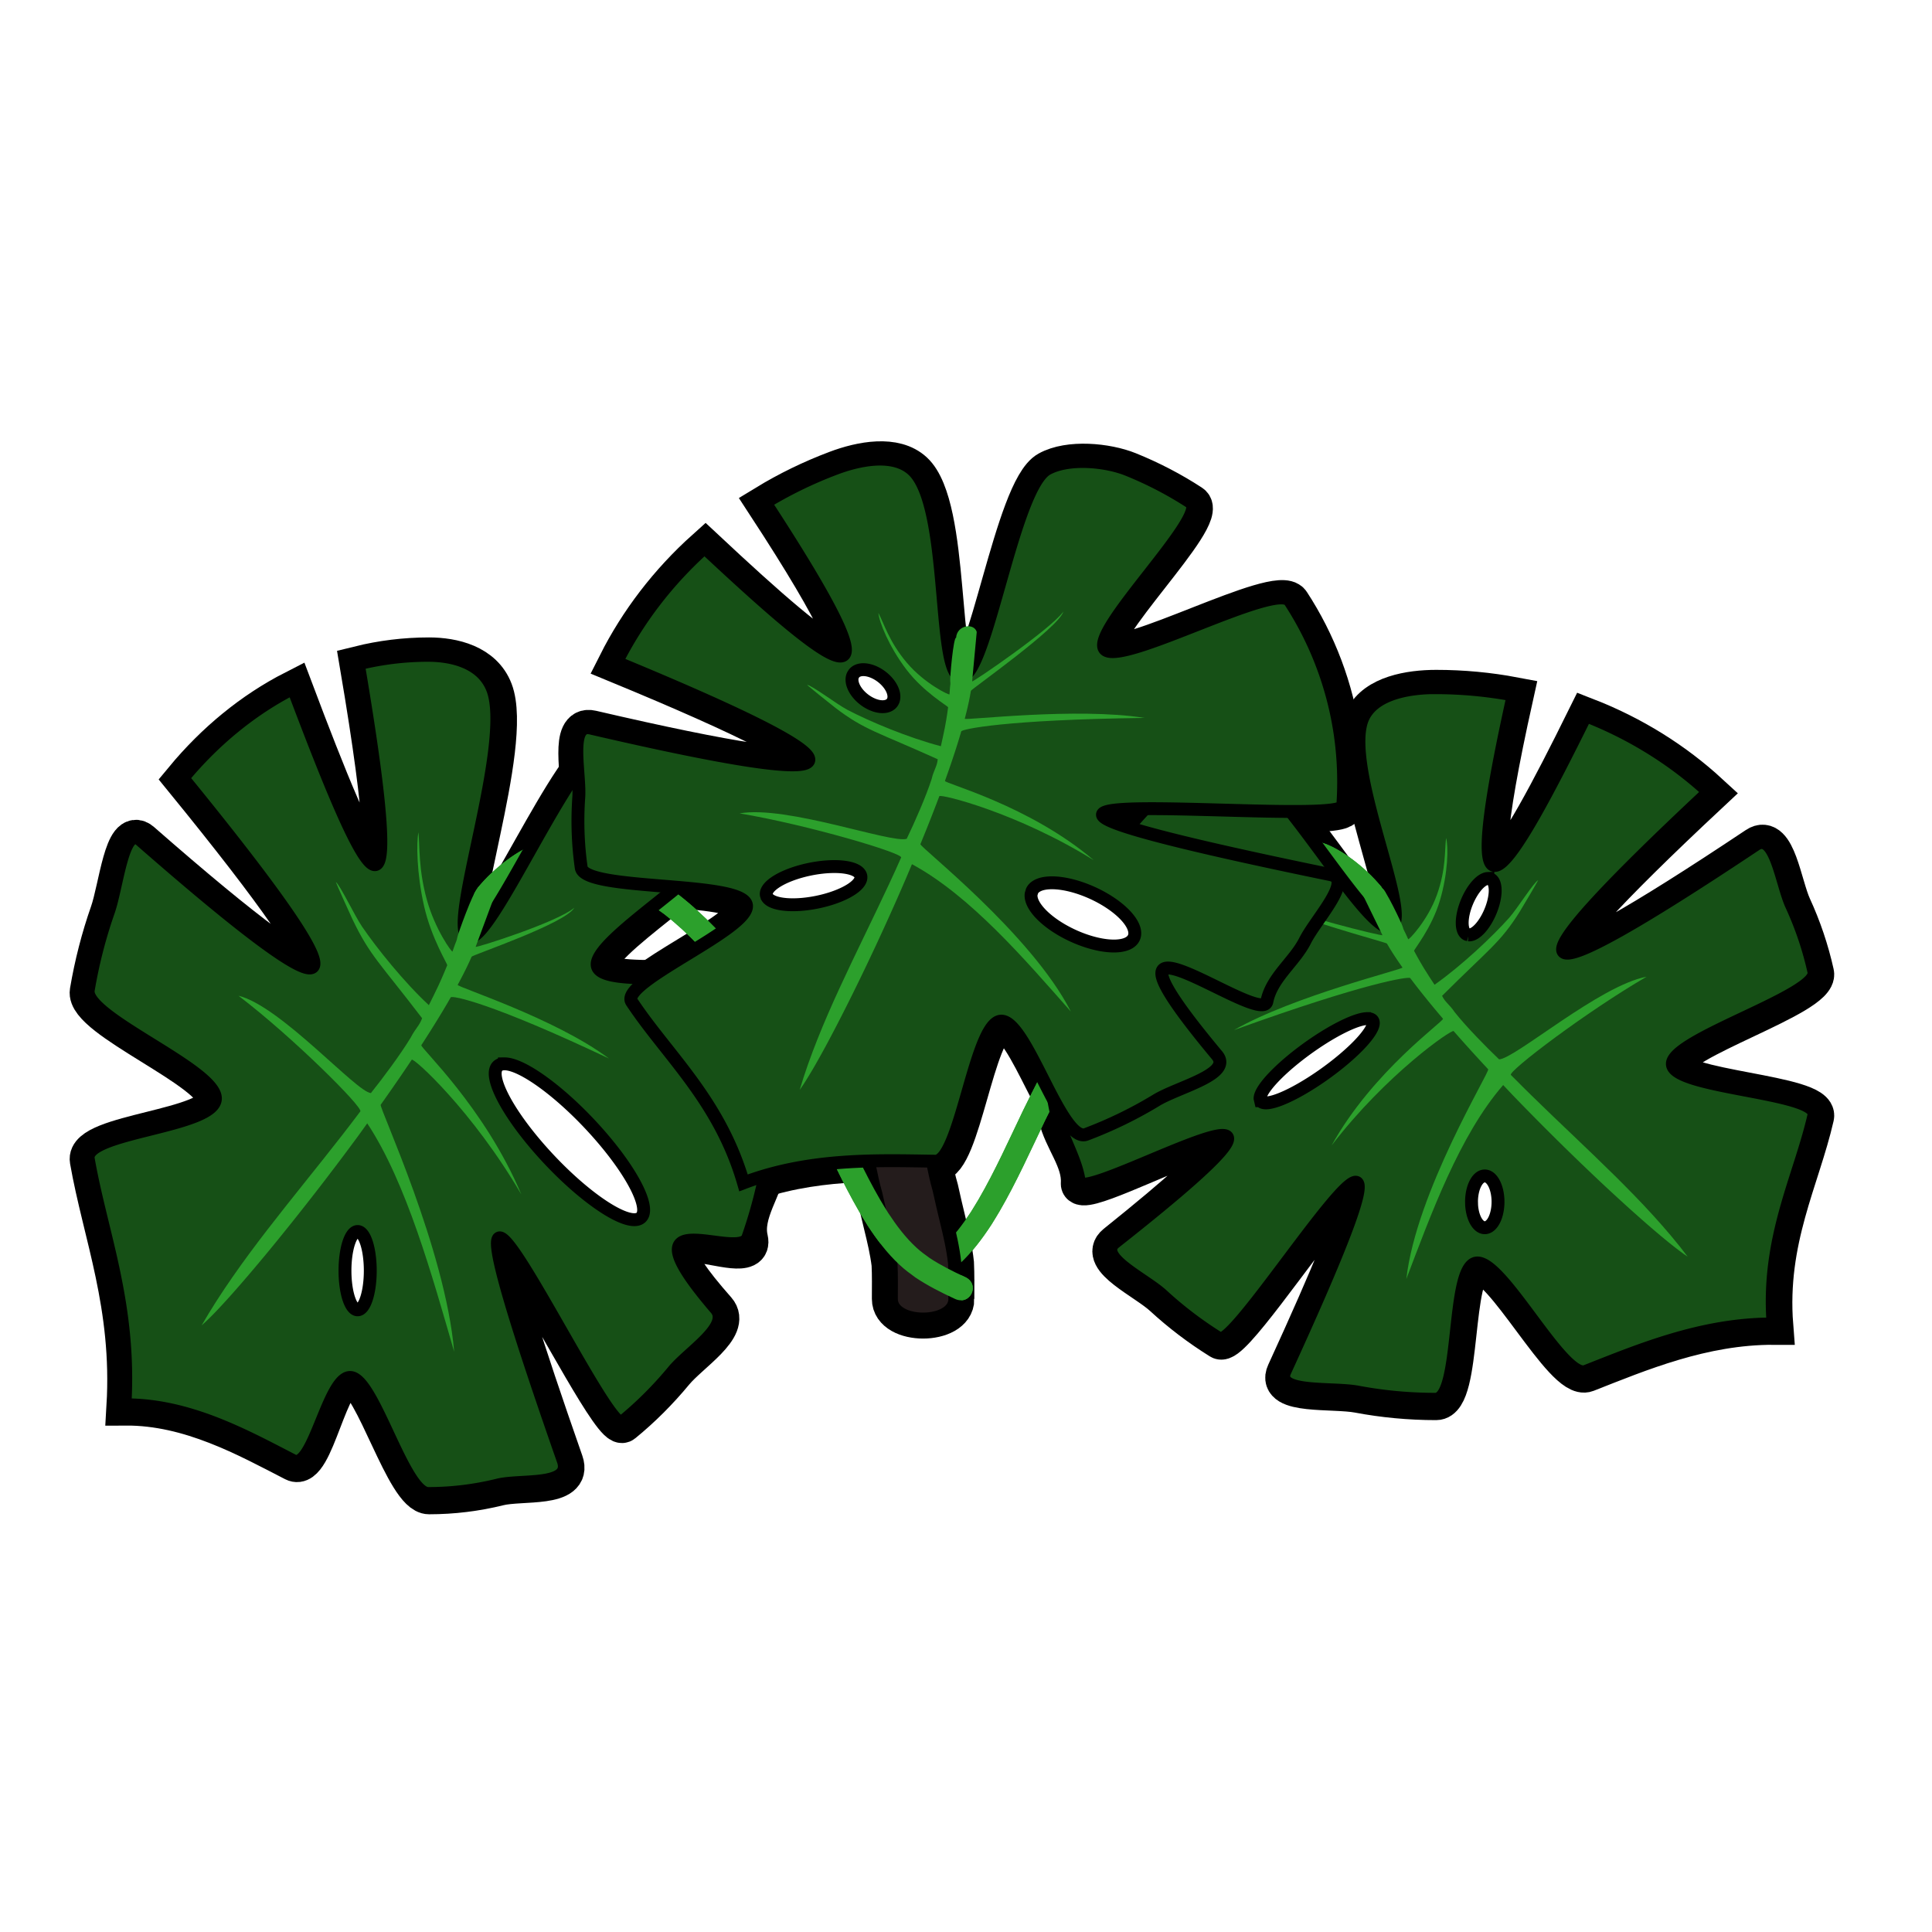 <?xml version="1.0" encoding="UTF-8" standalone="no"?>
<svg
   xmlns:dc="http://purl.org/dc/elements/1.1/"
   xmlns:cc="http://creativecommons.org/ns#"
   xmlns:rdf="http://www.w3.org/1999/02/22-rdf-syntax-ns#"
   xmlns:svg="http://www.w3.org/2000/svg"
   xmlns="http://www.w3.org/2000/svg"
   xmlns:xlink="http://www.w3.org/1999/xlink"
   xmlns:sodipodi="http://sodipodi.sourceforge.net/DTD/sodipodi-0.dtd"
   xmlns:inkscape="http://www.inkscape.org/namespaces/inkscape"
   sodipodi:docname="Cheeseplant.svg"
   inkscape:version="1.0 (4035a4fb49, 2020-05-01)"
   id="svg1577"
   version="1.1"
   viewBox="0 0 75 75"
   height="75mm"
   width="75mm"
   inkscape:export-filename="C:\Program Files (x86)\Steam\steamapps\common\RimWorld\Mods\rimworldmod-houseplants\Textures\Things\Plant\Cheeseplant\Cheeseplant_a.png"
   inkscape:export-xdpi="96.136154"
   inkscape:export-ydpi="96.136154">
  <defs
     id="defs1571">
    <linearGradient
       inkscape:collect="always"
       id="linearGradient887">
      <stop
         style="stop-color:#002b11;stop-opacity:1;"
         offset="0"
         id="stop883" />
      <stop
         style="stop-color:#005522;stop-opacity:1"
         offset="1"
         id="stop885" />
    </linearGradient>
    <linearGradient
       inkscape:collect="always"
       id="linearGradient871">
      <stop
         style="stop-color:#2d5016;stop-opacity:1"
         offset="0"
         id="stop867" />
      <stop
         style="stop-color:#17280b;stop-opacity:1"
         offset="1"
         id="stop869" />
    </linearGradient>
    <linearGradient
       inkscape:collect="always"
       xlink:href="#linearGradient871"
       id="linearGradient873"
       x1="152.421"
       y1="226.289"
       x2="149.986"
       y2="225.016"
       gradientUnits="userSpaceOnUse"
       spreadMethod="reflect" />
    <linearGradient
       inkscape:collect="always"
       xlink:href="#linearGradient887"
       id="linearGradient889"
       x1="140.779"
       y1="214.026"
       x2="137.646"
       y2="215.104"
       gradientUnits="userSpaceOnUse"
       spreadMethod="reflect" />
    <linearGradient
       gradientTransform="matrix(-1,0,0,0.808,294.109,51.823)"
       inkscape:collect="always"
       xlink:href="#linearGradient887"
       id="linearGradient889-5"
       x1="140.779"
       y1="214.026"
       x2="137.646"
       y2="215.104"
       gradientUnits="userSpaceOnUse"
       spreadMethod="reflect" />
  </defs>
  <sodipodi:namedview
     inkscape:window-maximized="1"
     inkscape:window-y="-8"
     inkscape:window-x="-8"
     inkscape:window-height="1137"
     inkscape:window-width="1920"
     fit-margin-bottom="1"
     fit-margin-right="1"
     fit-margin-left="1"
     lock-margins="true"
     fit-margin-top="1"
     showgrid="false"
     inkscape:document-rotation="0"
     inkscape:current-layer="g3593"
     inkscape:document-units="mm"
     inkscape:cy="135.01531"
     inkscape:cx="133.49735"
     inkscape:zoom="2.8284271"
     inkscape:pageshadow="2"
     inkscape:pageopacity="0.0"
     borderopacity="1.0"
     bordercolor="#666666"
     pagecolor="#ffffff"
     id="base"
     showguides="true"
     inkscape:guide-bbox="true">
    <sodipodi:guide
       position="8.442,19.285"
       orientation="0,-1"
       id="guide4666" />
    <sodipodi:guide
       position="46.559,24.063"
       orientation="1,0"
       id="guide4670" />
    <sodipodi:guide
       position="28.806,39.485"
       orientation="1,0"
       id="guide1211" />
  </sodipodi:namedview>
  <g
     transform="translate(-120.401,-201.312)"
     id="layer1"
     inkscape:groupmode="layer"
     inkscape:label="Layer 1">
    <g
       id="g3593"
       transform="matrix(-1,0,0,1,302.759,0.529)">
      <path
         sodipodi:nodetypes="sscsssssssssssscscscssccscssss"
         d="m 117.405,242.139 c 0,0.954 -5.702,1.096 -5.496,1.994 0.559,2.44 1.845,4.776 1.586,8.105 2.77,-0.011 5.239,1.041 7.271,1.838 0.896,0.352 3.285,-4.385 4.261,-4.201 0.977,0.184 0.542,5.287 1.578,5.287 1.036,0 2.047,-0.097 3.023,-0.281 0.977,-0.184 3.218,0.07 2.816,-0.805 -7.346,-16.003 1.75,-0.777 2.548,-1.273 0.798,-0.496 1.541,-1.062 2.22,-1.687 0.679,-0.625 2.543,-1.474 1.832,-2.044 -10.342,-8.291 1.446,-1.351 1.383,-2.346 -0.057,-0.907 0.674,-1.693 0.874,-2.593 0.2,-0.899 0.305,-1.83 0.305,-2.784 0,-0.954 -0.105,-1.884 -0.305,-2.784 -0.2,-0.899 -6.994,0.064 -7.374,-0.762 -0.38,-0.826 5.656,-3.441 5.117,-4.176 -0.539,-0.735 -1.153,-1.419 -1.832,-2.044 -0.679,-0.625 -1.998,-1.27 -2.928,-1.131 -1.5,0.225 -5.052,6.709 -5.949,6.36 -0.897,-0.349 1.963,-6.349 1.059,-8.158 -0.444,-0.889 -1.754,-1.117 -2.789,-1.117 -1.036,0 -2.047,0.097 -3.023,0.281 2.366,10.645 0.039,6.58 -2.816,0.805 -0.897,0.349 -1.75,0.777 -2.548,1.273 -0.798,0.496 -1.541,1.062 -2.22,1.687 8.21,7.672 7.418,8.215 -1.832,2.044 -0.758,-0.506 -1.004,1.52 -1.383,2.346 -0.38,0.826 -0.674,1.693 -0.874,2.593 -0.2,0.899 5.496,2.62 5.496,3.573 z"
         style="opacity:1;fill:none;fill-opacity:1;stroke:#000000;stroke-width:1.5;stroke-linecap:square;stroke-miterlimit:4;stroke-dasharray:none;paint-order:markers fill stroke"
         id="path1795-0" />
      <path
         id="path1814-5"
         style="opacity:1;fill:none;fill-opacity:1;stroke:#000000;stroke-width:1.5;stroke-linecap:square;stroke-miterlimit:4;stroke-dasharray:none;paint-order:markers fill stroke"
         d="m 173.965,243.479 c 0,1.123 5.119,1.291 4.934,2.348 -0.502,2.874 -1.656,5.626 -1.424,9.546 -2.487,-0.013 -4.704,1.226 -6.528,2.165 -0.805,0.414 -1.359,-3.528 -2.236,-3.311 -0.877,0.217 -2.077,4.59 -3.007,4.59 -0.93,0 -1.838,-0.114 -2.715,-0.331 -0.877,-0.217 -2.889,0.083 -2.528,-0.948 6.596,-18.849 -1.571,-0.915 -2.288,-1.5 -0.717,-0.585 -1.384,-1.251 -1.993,-1.987 -0.609,-0.736 -2.239,-1.734 -1.645,-2.408 4.16,-4.711 -1.588,-1.297 -1.242,-2.763 0.237,-1.004 -0.605,-1.995 -0.785,-3.054 -0.179,-1.059 -0.274,-2.156 -0.274,-3.279 0,-1.123 0.094,-2.22 0.274,-3.279 0.179,-1.059 6.28,0.075 6.621,-0.898 0.341,-0.973 -5.078,-4.054 -4.594,-4.919 0.484,-0.866 1.035,-1.672 1.645,-2.408 0.609,-0.736 1.794,-1.496 2.629,-1.332 1.346,0.264 4.536,7.903 5.341,7.491 0.806,-0.412 -1.762,-7.479 -0.951,-9.609 0.399,-1.047 1.575,-1.315 2.505,-1.315 0.93,0 1.838,0.114 2.715,0.331 -2.124,12.538 -0.035,7.75 2.528,0.948 0.806,0.412 1.571,0.915 2.288,1.5 0.717,0.585 1.384,1.251 1.993,1.987 -7.371,9.037 -6.66,9.676 1.645,2.408 0.681,-0.596 0.901,1.79 1.242,2.763 0.341,0.973 0.605,1.995 0.785,3.054 0.179,1.059 -4.934,3.086 -4.934,4.209 z"
         sodipodi:nodetypes="sscsssssssssssscscscssccscssss" />
      <path
         id="path1849-3"
         style="opacity:1;fill:none;fill-opacity:1;stroke:#000000;stroke-width:1.5;stroke-linecap:square;stroke-miterlimit:4;stroke-dasharray:none;paint-order:markers fill stroke"
         d="m 153.361,235.931 c -0.336,0.892 4.95,3.034 4.441,3.802 -1.383,2.087 -3.409,3.82 -4.339,7.026 -2.589,-0.986 -5.269,-0.871 -7.452,-0.841 -0.963,0.013 -1.529,-5.261 -2.508,-5.433 -0.979,-0.172 -2.37,4.757 -3.339,4.392 -0.969,-0.365 -1.882,-0.811 -2.731,-1.328 -0.849,-0.516 -2.956,-0.995 -2.352,-1.745 5.817,-7.217 -1.823,-0.99 -1.936,-2.089 -0.097,-0.935 -1.069,-1.537 -1.484,-2.36 -0.415,-0.824 -1.887,-2.374 -0.994,-2.558 20.175,-4.157 -0.404,-1.776 -0.468,-2.683 -0.064,-0.907 -0.035,-1.822 0.095,-2.734 0.13,-0.912 0.359,-1.82 0.695,-2.712 0.336,-0.892 0.762,-1.727 1.266,-2.498 0.504,-0.771 6.523,2.523 7.17,1.884 0.646,-0.64 -4.081,-5.213 -3.318,-5.711 0.763,-0.498 1.579,-0.922 2.434,-1.268 0.855,-0.346 2.317,-0.485 3.138,-0.027 1.324,0.738 2.365,8.059 3.327,8.048 0.963,-0.011 0.399,-6.634 1.883,-8.008 0.729,-0.675 2.035,-0.427 3.004,-0.062 0.969,0.365 1.882,0.811 2.731,1.328 -5.964,9.129 -2.354,6.145 2.352,1.745 0.717,0.643 1.364,1.344 1.936,2.089 0.572,0.746 1.069,1.537 1.484,2.36 -10.386,4.288 -9.836,5.076 0.994,2.558 0.888,-0.206 0.404,1.776 0.468,2.683 0.064,0.907 0.035,1.822 -0.095,2.734 -0.13,0.912 -6.066,0.516 -6.402,1.408 z"
         sodipodi:nodetypes="sscsssssssssssscscscssccscsssss" />
      <path
         sodipodi:nodetypes="ccccccccccccccccsscccccscccsccccccc"
         inkscape:transform-center-y="7.2091367"
         inkscape:transform-center-x="9.1289066"
         d="m 128.744,235.2 c 0.623,-0.765 1.616,-1.509 2.316,-1.71 0.148,-0.042 0.295,-0.089 0.447,-0.111 0.198,-0.029 0.398,-0.042 0.598,-0.043 0.521,-0.003 0.473,0.386 0.989,0.471 0.838,0.202 1.646,0.531 2.389,0.967 0.427,0.25 0.639,0.414 1.037,0.698 1.02,0.793 1.901,1.745 2.695,2.761 0.194,0.249 0.378,0.505 0.567,0.758 0.543,0.763 1.06,1.547 1.53,2.357 0.48,0.83 0.908,1.687 1.331,2.547 0.556,1.156 1.078,2.331 1.723,3.442 0.098,0.168 0.203,0.332 0.304,0.499 0.319,0.484 0.669,0.955 1.099,1.348 0.189,0.173 0.31,0.253 0.515,0.404 0.434,0.284 0.899,0.518 1.37,0.734 0.601,0.277 0.209,1.126 -0.392,0.85 v 0 c -0.528,-0.244 -1.05,-0.507 -1.534,-0.831 -0.26,-0.193 -0.378,-0.27 -0.62,-0.494 -0.482,-0.446 -0.879,-0.976 -1.237,-1.524 -0.108,-0.177 -0.219,-0.352 -0.323,-0.532 -0.652,-1.124 -1.182,-2.312 -1.744,-3.482 -0.411,-0.835 -0.825,-1.668 -1.291,-2.474 -0.454,-0.785 -0.954,-1.545 -1.48,-2.283 -0.181,-0.242 -0.356,-0.488 -0.542,-0.726 -0.742,-0.951 -1.564,-1.846 -2.515,-2.592 -0.351,-0.251 -0.563,-0.415 -0.937,-0.636 -0.654,-0.387 -1.364,-0.682 -2.101,-0.868 -0.18,-0.031 -0.359,-0.071 -0.54,-0.093 -0.254,-0.031 -0.669,-0.054 -0.932,-0.018 -0.133,0.018 -0.261,0.06 -0.39,0.095 -0.324,0.09 -0.396,0.125 -0.702,0.242 -0.287,0.145 -1.046,0.912 -1.216,1.205 -0.307,0.586 -1.036,-0.126 -0.415,-0.96 z"
         id="path1853"
         style="opacity:1;fill:#2ca02c;fill-opacity:1;stroke:none;stroke-width:1.5;stroke-linecap:square;stroke-miterlimit:4;stroke-dasharray:none;stroke-dashoffset:0;paint-order:markers fill stroke" />
      <path
         style="opacity:1;fill:#241c1c;fill-opacity:1;stroke:#000000;stroke-width:1.5;stroke-linecap:square;stroke-miterlimit:4;stroke-dasharray:none;stroke-dashoffset:0;paint-order:markers fill stroke"
         id="path1855"
         d="m 145.285,251.206 c -3.7e-4,-0.463 -0.008,-0.925 0.013,-1.388 0.061,-0.569 0.194,-1.134 0.332,-1.697 0.092,-0.391 0.189,-0.782 0.272,-1.174 0.107,-0.367 0.181,-0.737 0.258,-1.107 0.093,-0.331 0.169,-0.663 0.204,-0.998 0.074,-0.359 0.097,-0.721 0.147,-1.082 0.049,-0.288 0.091,-0.577 0.112,-0.867 0.012,-0.218 0.012,-0.436 0.012,-0.654 -4.4e-4,-0.223 -0.001,-0.445 -0.002,-0.668 -4.3e-4,-0.17 -8.8e-4,-0.34 -8.8e-4,-0.51 -2.8e-4,-0.183 -4.3e-4,-0.366 -8.8e-4,-0.549 -4e-5,-0.028 -9e-5,-0.056 -1.2e-4,-0.084 -0.002,-1.054 2.478,-1.055 2.479,-0.001 v 0 c 5e-5,0.028 8e-5,0.056 1.3e-4,0.084 2.6e-4,0.183 4.3e-4,0.366 8.8e-4,0.548 2.8e-4,0.17 4.3e-4,0.339 8.8e-4,0.509 4.4e-4,0.223 0.001,0.447 0.002,0.67 6e-5,0.24 1.1e-4,0.48 -0.015,0.719 -0.023,0.31 -0.066,0.62 -0.119,0.928 -0.051,0.35 -0.068,0.703 -0.143,1.052 -0.04,0.365 -0.114,0.727 -0.218,1.088 -0.078,0.371 -0.151,0.743 -0.259,1.112 -0.086,0.401 -0.184,0.801 -0.279,1.201 -0.124,0.506 -0.244,1.013 -0.307,1.523 -0.022,0.448 -0.012,0.896 -0.012,1.344 0.002,1.054 -2.478,1.055 -2.479,0.001 z" />
      <path
         sodipodi:nodetypes="csscsssssscsssssssscsssssssccsssssssssssssssssssssssssssssssssscssssssccccscscssscscscssccc"
         d="m 129.532,235.358 c -0.019,0.047 -0.745,1.527 -0.768,1.576 -0.022,0.05 -0.046,0.1 -0.072,0.152 -0.026,0.052 3.553,-0.814 4.268,-1.288 -0.393,0.526 -4.411,1.558 -4.443,1.615 -0.033,0.057 -0.067,0.115 -0.102,0.173 -0.036,0.059 -0.073,0.119 -0.112,0.18 -0.039,0.061 -0.079,0.123 -0.121,0.186 -0.042,0.063 -0.085,0.127 -0.13,0.192 -0.045,0.065 -0.091,0.131 -0.138,0.198 -0.047,0.067 4.206,1.095 6.541,2.428 -5.124,-1.851 -6.789,-2.087 -6.842,-2.017 -0.053,0.07 -0.107,0.141 -0.162,0.213 -0.055,0.072 -0.111,0.144 -0.169,0.218 -0.057,0.073 -0.116,0.147 -0.176,0.222 -0.06,0.075 -0.12,0.15 -0.182,0.226 -0.062,0.076 -0.125,0.152 -0.188,0.229 -0.064,0.077 -0.128,0.155 -0.194,0.233 -0.066,0.078 -0.132,0.157 -0.2,0.236 -0.067,0.079 2.724,2.029 4.324,4.921 -2.118,-2.765 -4.668,-4.522 -4.738,-4.441 -0.071,0.081 -0.142,0.162 -0.214,0.243 -0.072,0.082 -0.145,0.163 -0.218,0.245 -0.073,0.082 -0.148,0.164 -0.222,0.247 -0.075,0.083 -0.15,0.165 -0.226,0.248 -0.076,0.083 -0.152,0.166 -0.229,0.249 -0.077,0.083 -0.154,0.167 -0.232,0.25 -0.078,0.084 2.798,4.764 3.177,8.14 -0.942,-2.474 -2.06,-5.573 -3.759,-7.528 -0.08,0.084 -0.289,0.307 -0.369,0.391 -0.08,0.083 -0.161,0.167 -0.242,0.25 -0.081,0.083 -0.162,0.166 -0.243,0.249 -0.081,0.083 -0.162,0.165 -0.243,0.248 -0.081,0.082 -0.162,0.165 -0.243,0.246 -0.081,0.082 -0.162,0.163 -0.243,0.245 -0.081,0.081 -0.162,0.162 -0.243,0.242 -0.081,0.081 -0.162,0.161 -0.242,0.24 -0.081,0.08 -0.161,0.159 -0.241,0.238 -0.08,0.079 -0.16,0.157 -0.24,0.235 -0.08,0.078 -0.159,0.155 -0.238,0.231 -0.079,0.076 -0.158,0.153 -0.236,0.228 -0.078,0.075 -0.156,0.15 -0.234,0.224 -0.078,0.074 -0.155,0.147 -0.231,0.22 -0.077,0.073 -0.153,0.145 -0.228,0.216 -0.076,0.071 -0.151,0.141 -0.225,0.211 -0.074,0.07 -0.148,0.138 -0.222,0.206 -0.073,0.068 -0.146,0.135 -0.218,0.201 -0.072,0.066 -0.143,0.131 -0.213,0.195 -0.07,0.064 -0.14,0.127 -0.209,0.19 -0.069,0.062 -0.137,0.123 -0.204,0.184 -0.067,0.06 -0.133,0.119 -0.199,0.177 -0.065,0.058 -0.13,0.115 -0.193,0.171 -0.063,0.056 -0.126,0.11 -0.187,0.164 -0.061,0.053 -0.122,0.105 -0.181,0.156 -0.059,0.051 -0.117,0.101 -0.174,0.149 -0.057,0.048 -0.113,0.095 -0.167,0.141 -0.055,0.046 -0.108,0.09 -0.16,0.133 -0.052,0.043 -0.103,0.085 -0.153,0.125 -0.05,0.04 -0.098,0.079 -0.145,0.116 -0.047,0.037 -0.092,0.073 -0.137,0.107 -0.044,0.034 -0.087,0.067 -0.128,0.098 -0.041,0.031 -0.081,0.06 -0.119,0.088 -0.038,0.028 -0.075,0.054 -0.11,0.079 -0.035,0.025 -0.069,0.047 -0.101,0.068 0.409,-0.542 0.86,-1.073 1.339,-1.599 0.479,-0.526 0.987,-1.045 1.51,-1.562 0.523,-0.517 1.062,-1.032 1.603,-1.548 0.541,-0.516 1.085,-1.033 1.618,-1.556 0.133,-0.131 0.266,-0.262 0.398,-0.393 0.132,-0.131 0.263,-0.263 0.393,-0.395 0.13,-0.132 -2.937,-2.461 -5.267,-3.813 1.813,0.334 5.106,3.182 5.725,3.208 0.512,-0.488 1.283,-1.274 1.724,-1.832 0.203,-0.303 0.367,-0.377 0.49,-0.634 -1.832,-1.828 -2.254,-2.054 -3.012,-3.263 -0.129,-0.206 -0.678,-1.14 -0.718,-1.226 0.178,0.09 0.815,1.111 1.126,1.46 0.648,0.726 1.838,1.851 2.897,2.599 0.095,-0.145 0.328,-0.502 0.416,-0.649 0.044,-0.073 0.088,-0.147 0.131,-0.221 0.043,-0.074 0.085,-0.148 0.126,-0.222 0.041,-0.074 0.082,-0.149 0.121,-0.224 0.02,-0.037 -0.681,-0.874 -1.001,-1.951 -0.321,-1.077 -0.335,-2.096 -0.242,-2.432 0.061,0.471 -0.003,1.204 0.356,2.206 0.358,1.002 1.097,1.763 1.115,1.725 0.036,-0.076 0.071,-0.152 0.105,-0.229 0.034,-0.076 0.085,-0.148 0.1,-0.231 0.019,-0.109 0.72,-1.57 0.809,-1.507 0.211,-0.46 0.867,-0.303 0.829,0.079 z"
         style="opacity:1;fill:#2ca02c;fill-opacity:1;stroke:none;stroke-width:1.5;stroke-linecap:square;stroke-miterlimit:4;stroke-dasharray:none;stroke-dashoffset:0;paint-order:markers fill stroke"
         id="path1859" />
      <path
         style="opacity:1;fill:#2ca02c;fill-opacity:1;stroke:none;stroke-width:1.5;stroke-linecap:square;stroke-miterlimit:4;stroke-dasharray:none;stroke-dashoffset:0;paint-order:markers fill stroke"
         id="path1861"
         d="m 163.803,235.235 c -0.623,-0.765 -1.616,-1.509 -2.316,-1.71 -0.148,-0.042 -0.295,-0.089 -0.447,-0.111 -0.198,-0.029 -0.398,-0.042 -0.598,-0.043 -0.521,-0.003 -0.473,0.386 -0.989,0.471 -0.838,0.202 -1.646,0.531 -2.389,0.967 -0.427,0.25 -0.639,0.414 -1.037,0.698 -1.02,0.793 -1.901,1.745 -2.695,2.761 -0.194,0.249 -0.378,0.505 -0.567,0.758 -0.543,0.763 -1.06,1.547 -1.53,2.357 -0.48,0.83 -0.908,1.687 -1.331,2.547 -0.556,1.156 -1.078,2.331 -1.723,3.442 -0.098,0.168 -0.203,0.332 -0.304,0.499 -0.319,0.484 -0.669,0.955 -1.099,1.348 -0.189,0.173 -0.31,0.253 -0.515,0.404 -0.434,0.284 -0.899,0.518 -1.37,0.734 -0.601,0.277 -0.209,1.126 0.392,0.85 v 0 c 0.528,-0.244 1.05,-0.507 1.534,-0.831 0.26,-0.193 0.378,-0.27 0.62,-0.494 0.482,-0.446 0.879,-0.976 1.237,-1.524 0.108,-0.177 0.219,-0.352 0.323,-0.532 0.652,-1.124 1.182,-2.312 1.744,-3.482 0.411,-0.835 0.825,-1.668 1.291,-2.474 0.454,-0.785 0.954,-1.545 1.48,-2.283 0.181,-0.242 0.356,-0.488 0.542,-0.726 0.742,-0.951 1.564,-1.846 2.515,-2.592 0.351,-0.251 0.563,-0.415 0.937,-0.636 0.654,-0.387 1.364,-0.682 2.101,-0.868 0.18,-0.031 0.359,-0.071 0.54,-0.093 0.254,-0.031 0.669,-0.054 0.932,-0.018 0.133,0.018 0.261,0.06 0.39,0.095 0.324,0.09 0.396,0.125 0.702,0.242 0.287,0.145 1.046,0.912 1.216,1.205 0.307,0.586 1.036,-0.126 0.415,-0.96 z"
         inkscape:transform-center-x="-9.128915"
         inkscape:transform-center-y="7.2091367"
         sodipodi:nodetypes="ccccccccccccccccsscccccscccsccccccc" />
      <path
         id="path1865"
         style="opacity:1;fill:#2ca02c;fill-opacity:1;stroke:none;stroke-width:1.5;stroke-linecap:square;stroke-miterlimit:4;stroke-dasharray:none;stroke-dashoffset:0;paint-order:markers fill stroke"
         d="m 163.138,235.502 c 0.017,0.055 0.669,1.798 0.689,1.856 0.02,0.058 0.042,0.118 0.065,0.179 0.023,0.061 -3.19,-0.959 -3.832,-1.518 0.353,0.619 3.96,1.835 3.989,1.902 0.029,0.067 0.06,0.135 0.092,0.204 0.032,0.069 0.066,0.14 0.1,0.212 0.035,0.072 0.071,0.145 0.109,0.219 0.037,0.074 0.076,0.15 0.117,0.226 0.04,0.077 0.082,0.154 0.124,0.233 0.043,0.079 -3.777,1.29 -5.873,2.86 4.601,-2.181 6.096,-2.458 6.143,-2.375 0.047,0.083 0.096,0.166 0.145,0.251 0.05,0.085 0.1,0.17 0.152,0.256 0.051,0.086 0.104,0.173 0.158,0.261 0.053,0.088 0.108,0.177 0.164,0.266 0.055,0.089 0.112,0.179 0.169,0.27 0.057,0.091 0.115,0.182 0.174,0.274 0.059,0.092 0.119,0.185 0.179,0.278 0.06,0.093 -2.446,2.39 -3.882,5.796 1.902,-3.257 4.191,-5.326 4.255,-5.231 0.063,0.095 0.128,0.191 0.192,0.287 0.065,0.096 0.13,0.192 0.196,0.289 0.066,0.097 0.133,0.194 0.2,0.291 0.067,0.097 0.135,0.195 0.203,0.293 0.068,0.098 0.137,0.196 0.206,0.294 0.069,0.098 0.138,0.196 0.208,0.295 0.07,0.098 -2.512,5.612 -2.853,9.588 0.846,-2.914 1.85,-6.564 3.375,-8.867 0.072,0.098 0.259,0.362 0.331,0.46 0.072,0.098 0.144,0.196 0.217,0.294 0.072,0.098 0.145,0.196 0.218,0.293 0.073,0.098 0.146,0.195 0.218,0.292 0.073,0.097 0.146,0.194 0.219,0.29 0.073,0.096 0.146,0.192 0.219,0.288 0.073,0.096 0.146,0.191 0.218,0.286 0.073,0.095 0.145,0.189 0.218,0.283 0.072,0.094 0.145,0.187 0.217,0.28 0.072,0.093 0.144,0.185 0.216,0.276 0.072,0.092 0.143,0.182 0.214,0.273 0.071,0.09 0.142,0.18 0.212,0.268 0.07,0.089 0.141,0.177 0.21,0.264 0.07,0.087 0.139,0.174 0.208,0.259 0.069,0.086 0.137,0.17 0.205,0.254 0.068,0.084 0.135,0.167 0.202,0.249 0.067,0.082 0.133,0.163 0.199,0.243 0.066,0.08 0.131,0.159 0.195,0.237 0.064,0.078 0.128,0.155 0.192,0.23 0.063,0.076 0.126,0.15 0.187,0.223 0.062,0.073 0.123,0.145 0.183,0.216 0.06,0.071 0.12,0.14 0.178,0.209 0.059,0.068 0.116,0.135 0.173,0.201 0.057,0.066 0.113,0.13 0.168,0.193 0.055,0.063 0.109,0.124 0.162,0.184 0.053,0.06 0.105,0.118 0.156,0.175 0.051,0.057 0.101,0.112 0.15,0.166 0.049,0.054 0.097,0.106 0.144,0.157 0.047,0.051 0.092,0.1 0.137,0.147 0.045,0.047 0.088,0.093 0.13,0.137 0.042,0.044 0.083,0.086 0.123,0.126 0.04,0.04 0.078,0.079 0.115,0.115 0.037,0.037 0.073,0.071 0.107,0.104 0.034,0.033 0.067,0.064 0.099,0.092 0.032,0.029 0.062,0.056 0.09,0.081 -0.368,-0.638 -0.772,-1.264 -1.203,-1.883 -0.43,-0.619 -0.886,-1.231 -1.356,-1.84 -0.47,-0.609 -0.953,-1.215 -1.439,-1.823 -0.486,-0.608 -0.974,-1.217 -1.453,-1.833 -0.12,-0.154 -0.239,-0.308 -0.357,-0.463 -0.118,-0.155 -0.236,-0.31 -0.353,-0.465 -0.117,-0.156 2.637,-2.899 4.729,-4.491 -1.628,0.393 -4.585,3.748 -5.14,3.778 -0.46,-0.574 -1.152,-1.501 -1.548,-2.158 -0.183,-0.357 -0.329,-0.444 -0.44,-0.747 1.645,-2.154 2.024,-2.42 2.705,-3.844 0.116,-0.243 0.609,-1.343 0.645,-1.444 -0.16,0.106 -0.732,1.309 -1.011,1.719 -0.582,0.856 -1.65,2.181 -2.601,3.061 -0.085,-0.17 -0.294,-0.591 -0.374,-0.764 -0.04,-0.086 -0.079,-0.173 -0.117,-0.26 -0.038,-0.087 -0.076,-0.174 -0.113,-0.262 -0.037,-0.088 -0.073,-0.175 -0.109,-0.263 -0.018,-0.044 0.611,-1.03 0.899,-2.298 0.288,-1.269 0.301,-2.469 0.218,-2.864 -0.054,0.555 0.002,1.418 -0.32,2.598 -0.322,1.18 -0.985,2.077 -1.001,2.032 -0.032,-0.089 -0.064,-0.179 -0.095,-0.269 -0.031,-0.09 -0.077,-0.174 -0.09,-0.272 -0.017,-0.128 -0.646,-1.849 -0.726,-1.775 -0.189,-0.542 -0.778,-0.356 -0.744,0.093 z"
         sodipodi:nodetypes="csscsssssscsssssssscsssssssccsssssssssssssssssssssssssssssssssscssssssccccscscssscscscssccc" />
      <path
         id="path1869"
         style="opacity:1;fill:#2ca02c;fill-opacity:1;stroke:none;stroke-width:1.5;stroke-linecap:square;stroke-miterlimit:4;stroke-dasharray:none;stroke-dashoffset:0;paint-order:markers fill stroke"
         d="m 144.442,226.379 c 9.7e-4,0.051 0.16,1.691 0.163,1.746 0.003,0.054 0.008,0.11 0.014,0.168 0.006,0.058 -3.038,-2.013 -3.541,-2.709 0.183,0.63 3.579,3.012 3.59,3.076 0.011,0.065 0.022,0.131 0.035,0.198 0.013,0.068 0.026,0.137 0.041,0.208 0.015,0.071 0.031,0.143 0.048,0.217 0.017,0.074 0.035,0.149 0.054,0.226 0.019,0.077 0.039,0.155 0.06,0.234 0.021,0.079 -4.323,-0.456 -6.977,-0.032 5.448,0.072 7.089,0.438 7.113,0.523 0.025,0.084 0.05,0.17 0.076,0.256 0.026,0.087 0.053,0.174 0.081,0.263 0.028,0.089 0.057,0.179 0.086,0.269 0.029,0.091 0.06,0.183 0.091,0.275 0.031,0.093 0.063,0.186 0.095,0.281 0.033,0.095 0.066,0.19 0.1,0.286 0.034,0.096 0.069,0.193 0.104,0.291 0.035,0.098 -3.264,0.939 -5.78,3.082 2.957,-1.842 5.961,-2.588 5.999,-2.487 0.038,0.101 0.076,0.202 0.115,0.303 0.039,0.102 0.078,0.204 0.118,0.307 0.04,0.103 0.08,0.206 0.121,0.309 0.041,0.104 0.082,0.208 0.124,0.312 0.042,0.104 0.084,0.209 0.127,0.314 0.043,0.105 0.086,0.21 0.129,0.316 0.043,0.106 -4.297,3.473 -5.841,6.499 1.753,-1.983 3.891,-4.49 6.169,-5.721 0.045,0.106 0.162,0.389 0.208,0.496 0.046,0.106 0.092,0.213 0.138,0.319 0.046,0.106 0.093,0.212 0.139,0.319 0.047,0.106 0.093,0.212 0.14,0.318 0.047,0.106 0.094,0.211 0.141,0.316 0.047,0.105 0.094,0.21 0.142,0.315 0.047,0.105 0.095,0.209 0.142,0.313 0.047,0.104 0.095,0.207 0.142,0.31 0.048,0.103 0.095,0.205 0.142,0.307 0.047,0.102 0.095,0.203 0.142,0.304 0.047,0.101 0.095,0.201 0.142,0.301 0.047,0.1 0.094,0.198 0.141,0.297 0.047,0.098 0.094,0.196 0.14,0.292 0.047,0.097 0.093,0.192 0.139,0.287 0.046,0.095 0.092,0.189 0.138,0.282 0.046,0.093 0.091,0.185 0.136,0.277 0.045,0.091 0.09,0.182 0.135,0.271 0.045,0.089 0.089,0.178 0.133,0.265 0.044,0.087 0.088,0.173 0.131,0.258 0.043,0.085 0.086,0.169 0.129,0.251 0.043,0.082 0.085,0.164 0.126,0.244 0.042,0.08 0.083,0.159 0.123,0.236 0.041,0.077 0.081,0.153 0.121,0.228 0.04,0.074 0.079,0.147 0.117,0.219 0.039,0.071 0.077,0.142 0.114,0.21 0.037,0.069 0.074,0.135 0.111,0.201 0.036,0.065 0.072,0.129 0.107,0.191 0.035,0.062 0.069,0.122 0.103,0.181 0.034,0.059 0.067,0.115 0.099,0.17 0.032,0.055 0.064,0.108 0.095,0.159 0.031,0.051 0.061,0.101 0.09,0.148 0.029,0.048 0.058,0.093 0.085,0.137 0.028,0.044 0.054,0.085 0.08,0.125 0.026,0.04 0.051,0.077 0.075,0.112 0.024,0.035 0.048,0.068 0.07,0.099 -0.192,-0.651 -0.427,-1.307 -0.69,-1.968 -0.263,-0.661 -0.555,-1.326 -0.863,-1.994 -0.307,-0.668 -0.63,-1.34 -0.955,-2.013 -0.325,-0.674 -0.651,-1.349 -0.967,-2.026 -0.079,-0.169 -0.157,-0.338 -0.234,-0.508 -0.077,-0.169 -0.153,-0.339 -0.228,-0.508 -0.075,-0.169 3.616,-1.269 6.272,-1.713 -1.815,-0.326 -5.9,1.179 -6.488,0.986 -0.307,-0.637 -0.752,-1.645 -0.968,-2.322 -0.084,-0.355 -0.211,-0.482 -0.236,-0.766 2.359,-1.066 2.834,-1.129 3.969,-1.993 0.194,-0.148 1.036,-0.828 1.104,-0.895 -0.198,0.022 -1.154,0.753 -1.568,0.97 -0.862,0.452 -2.372,1.085 -3.627,1.412 -0.038,-0.169 -0.13,-0.585 -0.161,-0.754 -0.016,-0.084 -0.031,-0.168 -0.045,-0.252 -0.014,-0.084 -0.027,-0.168 -0.04,-0.252 -0.012,-0.084 -0.024,-0.168 -0.035,-0.252 -0.005,-0.042 0.945,-0.578 1.624,-1.473 0.679,-0.895 1.053,-1.844 1.083,-2.191 -0.223,0.419 -0.421,1.128 -1.11,1.939 -0.688,0.811 -1.647,1.264 -1.651,1.222 -0.007,-0.084 -0.013,-0.168 -0.018,-0.251 -0.005,-0.084 -0.028,-0.169 -0.012,-0.251 0.021,-0.109 -0.121,-1.723 -0.226,-1.695 -0.035,-0.505 -0.705,-0.588 -0.804,-0.218 z"
         sodipodi:nodetypes="csscsssssscsssssssscsssssssccsssssssssssssssssssssssssssssssssscssssssccccscscssscscscssccc" />
      <path
         style="opacity:1;fill:#2ca02c;fill-opacity:1;stroke:none;stroke-width:1.5;stroke-linecap:square;stroke-miterlimit:4;stroke-dasharray:none;paint-order:markers fill stroke"
         id="path1810"
         d="m 128.744,235.2 c 0.623,-0.765 1.616,-1.509 2.316,-1.71 0.148,-0.042 0.295,-0.089 0.447,-0.111 0.198,-0.029 0.398,-0.042 0.598,-0.043 0.521,-0.003 0.473,0.386 0.989,0.471 0.838,0.202 1.646,0.531 2.389,0.967 0.427,0.25 0.639,0.414 1.037,0.698 1.02,0.793 1.901,1.745 2.695,2.761 0.194,0.249 0.378,0.505 0.567,0.758 0.543,0.763 1.06,1.547 1.53,2.357 0.48,0.83 0.908,1.687 1.331,2.547 0.556,1.156 1.078,2.331 1.723,3.442 0.098,0.168 0.203,0.332 0.304,0.499 0.319,0.484 0.669,0.955 1.099,1.348 0.189,0.173 0.31,0.253 0.515,0.404 0.434,0.284 0.899,0.518 1.37,0.734 0.601,0.277 0.209,1.126 -0.392,0.85 v 0 c -0.528,-0.244 -1.05,-0.507 -1.534,-0.831 -0.26,-0.193 -0.378,-0.27 -0.62,-0.494 -0.482,-0.446 -0.879,-0.976 -1.237,-1.524 -0.108,-0.177 -0.219,-0.352 -0.323,-0.532 -0.652,-1.124 -1.182,-2.312 -1.744,-3.482 -0.411,-0.835 -0.825,-1.668 -1.291,-2.474 -0.454,-0.785 -0.954,-1.545 -1.48,-2.283 -0.181,-0.242 -0.356,-0.488 -0.542,-0.726 -0.742,-0.951 -1.564,-1.846 -2.515,-2.592 -0.351,-0.251 -0.563,-0.415 -0.937,-0.636 -0.654,-0.387 -1.364,-0.682 -2.101,-0.868 -0.18,-0.031 -0.359,-0.071 -0.54,-0.093 -0.254,-0.031 -0.669,-0.054 -0.932,-0.018 -0.133,0.018 -0.261,0.06 -0.39,0.095 -0.324,0.09 -0.396,0.125 -0.702,0.242 -0.287,0.145 -1.046,0.912 -1.216,1.205 -0.307,0.586 -1.036,-0.126 -0.415,-0.96 z"
         inkscape:transform-center-x="9.1289066"
         inkscape:transform-center-y="7.2091367"
         sodipodi:nodetypes="ccccccccccccccccsscccccscccsccccccc" />
      <path
         d="m 145.285,251.206 c -3.7e-4,-0.463 -0.008,-0.925 0.013,-1.388 0.061,-0.569 0.194,-1.134 0.332,-1.697 0.092,-0.391 0.189,-0.782 0.272,-1.174 0.107,-0.367 0.181,-0.737 0.258,-1.107 0.093,-0.331 0.169,-0.663 0.204,-0.998 0.074,-0.359 0.097,-0.721 0.147,-1.082 0.049,-0.288 0.091,-0.577 0.112,-0.867 0.012,-0.218 0.012,-0.436 0.012,-0.654 -4.4e-4,-0.223 -0.001,-0.445 -0.002,-0.668 -4.3e-4,-0.17 -8.8e-4,-0.34 -8.8e-4,-0.51 -2.8e-4,-0.183 -4.3e-4,-0.366 -8.8e-4,-0.549 -4e-5,-0.028 -9e-5,-0.056 -1.2e-4,-0.084 -0.002,-1.054 2.478,-1.055 2.479,-0.001 v 0 c 5e-5,0.028 8e-5,0.056 1.3e-4,0.084 2.6e-4,0.183 4.3e-4,0.366 8.8e-4,0.548 2.8e-4,0.17 4.3e-4,0.339 8.8e-4,0.509 4.4e-4,0.223 0.001,0.447 0.002,0.67 6e-5,0.24 1.1e-4,0.48 -0.015,0.719 -0.023,0.31 -0.066,0.62 -0.119,0.928 -0.051,0.35 -0.068,0.703 -0.143,1.052 -0.04,0.365 -0.114,0.727 -0.218,1.088 -0.078,0.371 -0.151,0.743 -0.259,1.112 -0.086,0.401 -0.184,0.801 -0.279,1.201 -0.124,0.506 -0.244,1.013 -0.307,1.523 -0.022,0.448 -0.012,0.896 -0.012,1.344 0.002,1.054 -2.478,1.055 -2.479,0.001 z"
         id="path1515"
         style="opacity:1;fill:#241c1c;fill-opacity:1;stroke:#000000;stroke-width:0.516;stroke-linecap:square;stroke-miterlimit:4;stroke-dasharray:none;paint-order:markers fill stroke" />
      <path
         d="m 126.638,227.48 c -1.036,0 -2.047,0.097 -3.024,0.281 2.366,10.645 0.039,6.58 -2.816,0.805 -0.897,0.349 -1.75,0.777 -2.548,1.274 -0.798,0.496 -1.541,1.061 -2.22,1.686 8.21,7.672 7.418,8.215 -1.832,2.044 -0.758,-0.506 -1.003,1.52 -1.383,2.346 -0.38,0.826 -0.675,1.694 -0.874,2.593 -0.2,0.899 5.496,2.619 5.496,3.573 0,0.954 -5.702,1.096 -5.496,1.994 0.559,2.44 1.845,4.776 1.586,8.104 2.77,-0.011 5.239,1.041 7.271,1.838 0.896,0.352 3.285,-4.385 4.261,-4.201 0.977,0.184 0.543,5.286 1.578,5.286 1.036,0 2.047,-0.097 3.023,-0.281 0.977,-0.184 3.218,0.071 2.816,-0.805 -7.346,-16.003 1.75,-0.777 2.548,-1.273 0.798,-0.496 1.541,-1.062 2.22,-1.687 0.679,-0.625 2.548,-1.48 1.832,-2.044 -10.541,-8.31 1.253,-1.422 1.383,-2.346 0.126,-0.9 0.675,-1.694 0.874,-2.593 0.2,-0.899 0.304,-1.83 0.304,-2.784 0,-0.954 -0.105,-1.884 -0.304,-2.783 -0.2,-0.899 -6.994,0.063 -7.374,-0.763 -0.38,-0.826 5.656,-3.441 5.116,-4.176 -0.539,-0.735 -1.153,-1.419 -1.832,-2.044 -0.679,-0.625 -1.998,-1.27 -2.927,-1.131 -1.5,0.225 -5.052,6.709 -5.949,6.36 -0.897,-0.349 1.963,-6.349 1.058,-8.158 -0.444,-0.889 -1.753,-1.117 -2.789,-1.117 z m -2.039,7.405 a 1.169,0.491 67.278 0 1 0.819,0.928 1.169,0.491 67.278 0 1 -0.004,1.243 l -0.069,0.019 a 1.169,0.491 67.278 0 1 -0.883,-1.005 1.169,0.491 67.278 0 1 0.068,-1.177 1.169,0.491 67.278 0 1 0.069,-0.007 z m 4.658,5.44 a 2.674,0.597 35.739 0 1 0.012,0 2.674,0.597 35.739 0 1 2.047,0.957 2.674,0.597 35.739 0 1 2.127,2.141 l -0.021,0.09 a 2.674,0.597 35.739 0 1 -2.406,-0.982 2.674,0.597 35.739 0 1 -1.965,-2.081 2.674,0.597 35.739 0 1 0.205,-0.124 z m -4.544,6.108 a 0.514,1.006 0 0 1 0.018,0 0.514,1.006 0 0 1 0.503,0.99 l -0.004,0.144 a 0.514,1.006 0 0 1 -0.558,0.872 0.514,1.006 0 0 1 -0.466,-1.058 0.514,1.006 0 0 1 0.506,-0.948 z"
         style="opacity:1;fill:#165016;fill-opacity:1;stroke:#000000;stroke-width:0.5;stroke-linecap:square;stroke-miterlimit:4;stroke-dasharray:none;paint-order:markers fill stroke"
         id="path1795" />
      <path
         id="path1798"
         style="opacity:1;fill:#2ca02c;fill-opacity:1;stroke:none;stroke-width:1.5;stroke-linecap:square;stroke-miterlimit:4;stroke-dasharray:none;paint-order:markers fill stroke"
         d="m 129.532,235.358 c -0.019,0.047 -0.745,1.527 -0.768,1.576 -0.022,0.05 -0.046,0.1 -0.072,0.152 -0.026,0.052 3.553,-0.814 4.268,-1.288 -0.393,0.526 -4.411,1.558 -4.443,1.615 -0.033,0.057 -0.067,0.115 -0.102,0.173 -0.036,0.059 -0.073,0.119 -0.112,0.18 -0.039,0.061 -0.079,0.123 -0.121,0.186 -0.042,0.063 -0.085,0.127 -0.13,0.192 -0.045,0.065 -0.091,0.131 -0.138,0.198 -0.047,0.067 4.206,1.095 6.541,2.428 -5.124,-1.851 -6.789,-2.087 -6.842,-2.017 -0.053,0.07 -0.107,0.141 -0.162,0.213 -0.055,0.072 -0.111,0.144 -0.169,0.218 -0.057,0.073 -0.116,0.147 -0.176,0.222 -0.06,0.075 -0.12,0.15 -0.182,0.226 -0.062,0.076 -0.125,0.152 -0.188,0.229 -0.064,0.077 -0.128,0.155 -0.194,0.233 -0.066,0.078 -0.132,0.157 -0.2,0.236 -0.067,0.079 2.724,2.029 4.324,4.921 -2.118,-2.765 -4.668,-4.522 -4.738,-4.441 -0.071,0.081 -0.142,0.162 -0.214,0.243 -0.072,0.082 -0.145,0.163 -0.218,0.245 -0.073,0.082 -0.148,0.164 -0.222,0.247 -0.075,0.083 -0.15,0.165 -0.226,0.248 -0.076,0.083 -0.152,0.166 -0.229,0.249 -0.077,0.083 -0.154,0.167 -0.232,0.25 -0.078,0.084 2.798,4.764 3.177,8.14 -0.942,-2.474 -2.06,-5.573 -3.759,-7.528 -0.08,0.084 -0.289,0.307 -0.369,0.391 -0.08,0.083 -0.161,0.167 -0.242,0.25 -0.081,0.083 -0.162,0.166 -0.243,0.249 -0.081,0.083 -0.162,0.165 -0.243,0.248 -0.081,0.082 -0.162,0.165 -0.243,0.246 -0.081,0.082 -0.162,0.163 -0.243,0.245 -0.081,0.081 -0.162,0.162 -0.243,0.242 -0.081,0.081 -0.162,0.161 -0.242,0.24 -0.081,0.08 -0.161,0.159 -0.241,0.238 -0.08,0.079 -0.16,0.157 -0.24,0.235 -0.08,0.078 -0.159,0.155 -0.238,0.231 -0.079,0.076 -0.158,0.153 -0.236,0.228 -0.078,0.075 -0.156,0.15 -0.234,0.224 -0.078,0.074 -0.155,0.147 -0.231,0.22 -0.077,0.073 -0.153,0.145 -0.228,0.216 -0.076,0.071 -0.151,0.141 -0.225,0.211 -0.074,0.07 -0.148,0.138 -0.222,0.206 -0.073,0.068 -0.146,0.135 -0.218,0.201 -0.072,0.066 -0.143,0.131 -0.213,0.195 -0.07,0.064 -0.14,0.127 -0.209,0.19 -0.069,0.062 -0.137,0.123 -0.204,0.184 -0.067,0.06 -0.133,0.119 -0.199,0.177 -0.065,0.058 -0.13,0.115 -0.193,0.171 -0.063,0.056 -0.126,0.11 -0.187,0.164 -0.061,0.053 -0.122,0.105 -0.181,0.156 -0.059,0.051 -0.117,0.101 -0.174,0.149 -0.057,0.048 -0.113,0.095 -0.167,0.141 -0.055,0.046 -0.108,0.09 -0.16,0.133 -0.052,0.043 -0.103,0.085 -0.153,0.125 -0.05,0.04 -0.098,0.079 -0.145,0.116 -0.047,0.037 -0.092,0.073 -0.137,0.107 -0.044,0.034 -0.087,0.067 -0.128,0.098 -0.041,0.031 -0.081,0.06 -0.119,0.088 -0.038,0.028 -0.075,0.054 -0.11,0.079 -0.035,0.025 -0.069,0.047 -0.101,0.068 0.409,-0.542 0.86,-1.073 1.339,-1.599 0.479,-0.526 0.987,-1.045 1.51,-1.562 0.523,-0.517 1.062,-1.032 1.603,-1.548 0.541,-0.516 1.085,-1.033 1.618,-1.556 0.133,-0.131 0.266,-0.262 0.398,-0.393 0.132,-0.131 0.263,-0.263 0.393,-0.395 0.13,-0.132 -2.937,-2.461 -5.267,-3.813 1.813,0.334 5.106,3.182 5.725,3.208 0.512,-0.488 1.283,-1.274 1.724,-1.832 0.203,-0.303 0.367,-0.377 0.49,-0.634 -1.832,-1.828 -2.254,-2.054 -3.012,-3.263 -0.129,-0.206 -0.678,-1.14 -0.718,-1.226 0.178,0.09 0.815,1.111 1.126,1.46 0.648,0.726 1.838,1.851 2.897,2.599 0.095,-0.145 0.328,-0.502 0.416,-0.649 0.044,-0.073 0.088,-0.147 0.131,-0.221 0.043,-0.074 0.085,-0.148 0.126,-0.222 0.041,-0.074 0.082,-0.149 0.121,-0.224 0.02,-0.037 -0.681,-0.874 -1.001,-1.951 -0.321,-1.077 -0.335,-2.096 -0.242,-2.432 0.061,0.471 -0.003,1.204 0.356,2.206 0.358,1.002 1.097,1.763 1.115,1.725 0.036,-0.076 0.071,-0.152 0.105,-0.229 0.034,-0.076 0.085,-0.148 0.1,-0.231 0.019,-0.109 0.72,-1.57 0.809,-1.507 0.211,-0.46 0.867,-0.303 0.829,0.079 z"
         sodipodi:nodetypes="csscsssssscsssssssscsssssssccsssssssssssssssssssssssssssssssssscssssssccccscscssscscscssccc" />
      <path
         sodipodi:nodetypes="ccccccccccccccccsscccccscccsccccccc"
         inkscape:transform-center-y="7.2091367"
         inkscape:transform-center-x="-9.128915"
         d="m 163.803,235.235 c -0.623,-0.765 -1.616,-1.509 -2.316,-1.71 -0.148,-0.042 -0.295,-0.089 -0.447,-0.111 -0.198,-0.029 -0.398,-0.042 -0.598,-0.043 -0.521,-0.003 -0.473,0.386 -0.989,0.471 -0.838,0.202 -1.646,0.531 -2.389,0.967 -0.427,0.25 -0.639,0.414 -1.037,0.698 -1.02,0.793 -1.901,1.745 -2.695,2.761 -0.194,0.249 -0.378,0.505 -0.567,0.758 -0.543,0.763 -1.06,1.547 -1.53,2.357 -0.48,0.83 -0.908,1.687 -1.331,2.547 -0.556,1.156 -1.078,2.331 -1.723,3.442 -0.098,0.168 -0.203,0.332 -0.304,0.499 -0.319,0.484 -0.669,0.955 -1.099,1.348 -0.189,0.173 -0.31,0.253 -0.515,0.404 -0.434,0.284 -0.899,0.518 -1.37,0.734 -0.601,0.277 -0.209,1.126 0.392,0.85 v 0 c 0.528,-0.244 1.05,-0.507 1.534,-0.831 0.26,-0.193 0.378,-0.27 0.62,-0.494 0.482,-0.446 0.879,-0.976 1.237,-1.524 0.108,-0.177 0.219,-0.352 0.323,-0.532 0.652,-1.124 1.182,-2.312 1.744,-3.482 0.411,-0.835 0.825,-1.668 1.291,-2.474 0.454,-0.785 0.954,-1.545 1.48,-2.283 0.181,-0.242 0.356,-0.488 0.542,-0.726 0.742,-0.951 1.564,-1.846 2.515,-2.592 0.351,-0.251 0.563,-0.415 0.937,-0.636 0.654,-0.387 1.364,-0.682 2.101,-0.868 0.18,-0.031 0.359,-0.071 0.54,-0.093 0.254,-0.031 0.669,-0.054 0.932,-0.018 0.133,0.018 0.261,0.06 0.39,0.095 0.324,0.09 0.396,0.125 0.702,0.242 0.287,0.145 1.046,0.912 1.216,1.205 0.307,0.586 1.036,-0.126 0.415,-0.96 z"
         id="path1810-9"
         style="opacity:1;fill:#2ca02c;fill-opacity:1;stroke:none;stroke-width:1.5;stroke-linecap:square;stroke-miterlimit:4;stroke-dasharray:none;paint-order:markers fill stroke" />
      <path
         d="m 165.736,226.223 c -0.93,0 -2.105,0.268 -2.504,1.315 -0.812,2.13 1.756,9.198 0.95,9.609 -0.806,0.412 -3.995,-7.227 -5.341,-7.492 -0.835,-0.164 -2.019,0.596 -2.629,1.332 -0.609,0.736 -1.161,1.542 -1.645,2.408 -0.484,0.866 4.935,3.946 4.594,4.919 -0.341,0.973 -6.441,-0.161 -6.621,0.898 -0.179,1.059 -0.273,2.156 -0.273,3.279 0,1.123 0.094,2.22 0.273,3.279 0.179,1.059 0.444,2.08 0.785,3.054 0.341,0.973 5.007,-1.625 1.242,2.764 -0.585,0.682 1.036,1.672 1.645,2.408 0.609,0.736 1.277,1.402 1.993,1.986 0.717,0.585 8.884,-17.349 2.288,1.5 -0.361,1.031 1.651,0.731 2.528,0.948 0.877,0.217 1.785,0.331 2.715,0.331 0.93,0 2.083,-4.28 2.96,-4.496 0.877,-0.217 1.478,3.632 2.283,3.218 1.825,-0.939 4.041,-2.178 6.528,-2.165 -0.232,-3.921 0.922,-6.672 1.424,-9.546 0.185,-1.057 -4.935,-1.226 -4.935,-2.349 0,-1.123 5.114,-3.15 4.935,-4.209 -0.179,-1.059 -0.444,-2.08 -0.785,-3.054 -0.341,-0.973 -0.561,-3.359 -1.242,-2.764 -8.305,7.269 -9.016,6.629 -1.644,-2.408 -0.609,-0.736 -1.277,-1.402 -1.994,-1.986 -0.717,-0.585 -1.482,-1.089 -2.288,-1.5 -2.563,6.803 -4.653,11.59 -2.529,-0.948 -0.877,-0.217 -1.785,-0.331 -2.715,-0.331 z m -2.958,15.858 c 0.058,5.3e-4 0.11,0.009 0.154,0.025 0.585,0.216 -0.141,1.735 -1.621,3.392 -1.48,1.657 -3.153,2.824 -3.737,2.607 -0.584,-0.217 0.142,-1.735 1.621,-3.391 1.35,-1.511 2.885,-2.639 3.583,-2.633 z m 5.685,6.509 a 0.491,1.52 0 0 1 0.012,0 0.491,1.52 0 0 1 0.491,1.52 0.491,1.52 0 0 1 -0.491,1.52 0.491,1.52 0 0 1 -0.491,-1.52 0.491,1.52 0 0 1 0.479,-1.52 z"
         style="opacity:1;fill:#165016;fill-opacity:1;stroke:#000000;stroke-width:0.5;stroke-linecap:square;stroke-miterlimit:4;stroke-dasharray:none;paint-order:markers fill stroke"
         id="path1814" />
      <path
         sodipodi:nodetypes="csscsssssscsssssssscsssssssccsssssssssssssssssssssssssssssssssscssssssccccscscssscscscssccc"
         d="m 163.138,235.502 c 0.017,0.055 0.669,1.798 0.689,1.856 0.02,0.058 0.042,0.118 0.065,0.179 0.023,0.061 -3.19,-0.959 -3.832,-1.518 0.353,0.619 3.96,1.835 3.989,1.902 0.029,0.067 0.06,0.135 0.092,0.204 0.032,0.069 0.066,0.14 0.1,0.212 0.035,0.072 0.071,0.145 0.109,0.219 0.037,0.074 0.076,0.15 0.117,0.226 0.04,0.077 0.082,0.154 0.124,0.233 0.043,0.079 -3.777,1.29 -5.873,2.86 4.601,-2.181 6.096,-2.458 6.143,-2.375 0.047,0.083 0.096,0.166 0.145,0.251 0.05,0.085 0.1,0.17 0.152,0.256 0.051,0.086 0.104,0.173 0.158,0.261 0.053,0.088 0.108,0.177 0.164,0.266 0.055,0.089 0.112,0.179 0.169,0.27 0.057,0.091 0.115,0.182 0.174,0.274 0.059,0.092 0.119,0.185 0.179,0.278 0.06,0.093 -2.446,2.39 -3.882,5.796 1.902,-3.257 4.191,-5.326 4.255,-5.231 0.063,0.095 0.128,0.191 0.192,0.287 0.065,0.096 0.13,0.192 0.196,0.289 0.066,0.097 0.133,0.194 0.2,0.291 0.067,0.097 0.135,0.195 0.203,0.293 0.068,0.098 0.137,0.196 0.206,0.294 0.069,0.098 0.138,0.196 0.208,0.295 0.07,0.098 -2.512,5.612 -2.853,9.588 0.846,-2.914 1.85,-6.564 3.375,-8.867 0.072,0.098 0.259,0.362 0.331,0.46 0.072,0.098 0.144,0.196 0.217,0.294 0.072,0.098 0.145,0.196 0.218,0.293 0.073,0.098 0.146,0.195 0.218,0.292 0.073,0.097 0.146,0.194 0.219,0.29 0.073,0.096 0.146,0.192 0.219,0.288 0.073,0.096 0.146,0.191 0.218,0.286 0.073,0.095 0.145,0.189 0.218,0.283 0.072,0.094 0.145,0.187 0.217,0.28 0.072,0.093 0.144,0.185 0.216,0.276 0.072,0.092 0.143,0.182 0.214,0.273 0.071,0.09 0.142,0.18 0.212,0.268 0.07,0.089 0.141,0.177 0.21,0.264 0.07,0.087 0.139,0.174 0.208,0.259 0.069,0.086 0.137,0.17 0.205,0.254 0.068,0.084 0.135,0.167 0.202,0.249 0.067,0.082 0.133,0.163 0.199,0.243 0.066,0.08 0.131,0.159 0.195,0.237 0.064,0.078 0.128,0.155 0.192,0.23 0.063,0.076 0.126,0.15 0.187,0.223 0.062,0.073 0.123,0.145 0.183,0.216 0.06,0.071 0.12,0.14 0.178,0.209 0.059,0.068 0.116,0.135 0.173,0.201 0.057,0.066 0.113,0.13 0.168,0.193 0.055,0.063 0.109,0.124 0.162,0.184 0.053,0.06 0.105,0.118 0.156,0.175 0.051,0.057 0.101,0.112 0.15,0.166 0.049,0.054 0.097,0.106 0.144,0.157 0.047,0.051 0.092,0.1 0.137,0.147 0.045,0.047 0.088,0.093 0.13,0.137 0.042,0.044 0.083,0.086 0.123,0.126 0.04,0.04 0.078,0.079 0.115,0.115 0.037,0.037 0.073,0.071 0.107,0.104 0.034,0.033 0.067,0.064 0.099,0.092 0.032,0.029 0.062,0.056 0.09,0.081 -0.368,-0.638 -0.772,-1.264 -1.203,-1.883 -0.43,-0.619 -0.886,-1.231 -1.356,-1.84 -0.47,-0.609 -0.953,-1.215 -1.439,-1.823 -0.486,-0.608 -0.974,-1.217 -1.453,-1.833 -0.12,-0.154 -0.239,-0.308 -0.357,-0.463 -0.118,-0.155 -0.236,-0.31 -0.353,-0.465 -0.117,-0.156 2.637,-2.899 4.729,-4.491 -1.628,0.393 -4.585,3.748 -5.14,3.778 -0.46,-0.574 -1.152,-1.501 -1.548,-2.158 -0.183,-0.357 -0.329,-0.444 -0.44,-0.747 1.645,-2.154 2.024,-2.42 2.705,-3.844 0.116,-0.243 0.609,-1.343 0.645,-1.444 -0.16,0.106 -0.732,1.309 -1.011,1.719 -0.582,0.856 -1.65,2.181 -2.601,3.061 -0.085,-0.17 -0.294,-0.591 -0.374,-0.764 -0.04,-0.086 -0.079,-0.173 -0.117,-0.26 -0.038,-0.087 -0.076,-0.174 -0.113,-0.262 -0.037,-0.088 -0.073,-0.175 -0.109,-0.263 -0.018,-0.044 0.611,-1.03 0.899,-2.298 0.288,-1.269 0.301,-2.469 0.218,-2.864 -0.054,0.555 0.002,1.418 -0.32,2.598 -0.322,1.18 -0.985,2.077 -1.001,2.032 -0.032,-0.089 -0.064,-0.179 -0.095,-0.269 -0.031,-0.09 -0.077,-0.174 -0.09,-0.272 -0.017,-0.128 -0.646,-1.849 -0.726,-1.775 -0.189,-0.542 -0.778,-0.356 -0.744,0.093 z"
         style="opacity:1;fill:#2ca02c;fill-opacity:1;stroke:none;stroke-width:1.543;stroke-linecap:square;stroke-miterlimit:4;stroke-dasharray:none;paint-order:markers fill stroke"
         id="path1816" />
      <path
         d="m 148.133,218.606 c -0.463,0.01 -0.892,0.128 -1.211,0.424 -1.483,1.374 -0.92,7.997 -1.883,8.008 -0.963,0.011 -2.003,-7.309 -3.327,-8.048 -0.821,-0.458 -2.283,-0.319 -3.138,0.027 -0.855,0.346 -1.671,0.77 -2.434,1.268 -0.763,0.498 3.964,5.071 3.318,5.711 -0.646,0.639 -6.666,-2.655 -7.17,-1.884 -0.504,0.771 -0.93,1.605 -1.266,2.498 -0.336,0.892 -0.566,1.801 -0.696,2.712 -0.13,0.912 -0.159,1.827 -0.095,2.734 0.064,0.907 20.643,-1.474 0.468,2.683 -0.893,0.184 0.579,1.735 0.994,2.558 0.415,0.824 1.302,1.438 1.484,2.361 0.206,1.045 7.627,-4.734 1.936,2.089 -0.617,0.74 1.503,1.229 2.352,1.745 0.849,0.516 1.761,0.963 2.731,1.328 0.969,0.365 2.36,-4.564 3.339,-4.392 0.979,0.172 1.545,5.446 2.508,5.433 2.183,-0.03 4.863,-0.145 7.452,0.841 0.931,-3.206 2.956,-4.94 4.339,-7.026 0.509,-0.768 -4.777,-2.909 -4.441,-3.802 0.336,-0.892 6.272,-0.496 6.402,-1.408 0.13,-0.912 0.159,-1.828 0.095,-2.735 -0.064,-0.907 0.42,-2.889 -0.468,-2.683 -10.83,2.517 -11.38,1.73 -0.994,-2.558 -0.415,-0.824 -0.912,-1.615 -1.484,-2.361 -0.572,-0.746 -1.22,-1.446 -1.936,-2.089 -4.706,4.4 -8.316,7.384 -2.352,-1.745 -0.849,-0.516 -1.761,-0.963 -2.731,-1.328 -0.545,-0.205 -1.197,-0.373 -1.793,-0.361 z m 0.712,8.173 a 0.558,0.931 52.598 0 1 0.359,0.147 l 0.043,0.068 a 0.558,0.931 52.598 0 1 -0.508,0.998 0.558,0.931 52.598 0 1 -1.027,0.046 0.558,0.931 52.598 0 1 0.434,-0.995 0.558,0.931 52.598 0 1 0.699,-0.264 z m 1.118,7.644 a 1.871,0.655 11.446 0 1 0.979,0.107 1.871,0.655 11.446 0 1 1.668,0.995 l -0.034,0.089 a 1.871,0.655 11.446 0 1 -2.101,0.155 1.871,0.655 11.446 0 1 -1.524,-1.012 1.871,0.655 11.446 0 1 1.012,-0.334 z m -8.449,0.63 a 0.912,2.175 65.43 0 1 5.1e-4,0 0.912,2.175 65.43 0 1 0.777,0.31 l 0.038,0.127 a 0.912,2.175 65.43 0 1 -1.815,1.7 0.912,2.175 65.43 0 1 -2.191,-0.054 0.912,2.175 65.43 0 1 1.658,-1.704 0.912,2.175 65.43 0 1 1.533,-0.379 z"
         style="opacity:1;fill:#165016;fill-opacity:1;stroke:#000000;stroke-width:0.5;stroke-linecap:square;stroke-miterlimit:4;stroke-dasharray:none;paint-order:markers fill stroke"
         id="path1849" />
      <path
         sodipodi:nodetypes="csscsssssscsssssssscsssssssccsssssssssssssssssssssssssssssssssscssssssccccscscssscscscssccc"
         d="m 144.442,225.32 c 9.7e-4,0.051 0.16,1.691 0.163,1.746 0.003,0.054 0.008,0.11 0.014,0.168 0.006,0.058 -3.038,-2.013 -3.541,-2.709 0.183,0.63 3.579,3.012 3.59,3.076 0.011,0.065 0.022,0.131 0.035,0.198 0.013,0.068 0.026,0.137 0.041,0.208 0.015,0.071 0.031,0.143 0.048,0.217 0.017,0.074 0.035,0.149 0.054,0.226 0.019,0.077 0.039,0.155 0.06,0.234 0.021,0.079 -4.323,-0.456 -6.977,-0.032 5.448,0.072 7.089,0.438 7.113,0.523 0.025,0.084 0.05,0.17 0.076,0.256 0.026,0.087 0.053,0.174 0.081,0.263 0.028,0.089 0.057,0.179 0.086,0.269 0.029,0.091 0.06,0.183 0.091,0.275 0.031,0.093 0.063,0.186 0.095,0.281 0.033,0.095 0.066,0.19 0.1,0.286 0.034,0.096 0.069,0.193 0.104,0.291 0.035,0.098 -3.264,0.939 -5.78,3.082 2.957,-1.842 5.961,-2.588 5.999,-2.487 0.038,0.101 0.076,0.202 0.115,0.303 0.039,0.102 0.078,0.204 0.118,0.307 0.04,0.103 0.08,0.206 0.121,0.309 0.041,0.104 0.082,0.208 0.124,0.312 0.042,0.104 0.084,0.209 0.127,0.314 0.043,0.105 0.086,0.21 0.129,0.316 0.043,0.106 -4.297,3.473 -5.841,6.499 1.753,-1.983 3.891,-4.49 6.169,-5.721 0.045,0.106 0.162,0.389 0.208,0.496 0.046,0.106 0.092,0.213 0.138,0.319 0.046,0.106 0.093,0.212 0.139,0.319 0.047,0.106 0.093,0.212 0.14,0.318 0.047,0.106 0.094,0.211 0.141,0.316 0.047,0.105 0.094,0.21 0.142,0.315 0.047,0.105 0.095,0.209 0.142,0.313 0.047,0.104 0.095,0.207 0.142,0.31 0.048,0.103 0.095,0.205 0.142,0.307 0.047,0.102 0.095,0.203 0.142,0.304 0.047,0.101 0.095,0.201 0.142,0.301 0.047,0.1 0.094,0.198 0.141,0.297 0.047,0.098 0.094,0.196 0.14,0.292 0.047,0.097 0.093,0.192 0.139,0.287 0.046,0.095 0.092,0.189 0.138,0.282 0.046,0.093 0.091,0.185 0.136,0.277 0.045,0.091 0.09,0.182 0.135,0.271 0.045,0.089 0.089,0.178 0.133,0.265 0.044,0.087 0.088,0.173 0.131,0.258 0.043,0.085 0.086,0.169 0.129,0.251 0.043,0.082 0.085,0.164 0.126,0.244 0.042,0.08 0.083,0.159 0.123,0.236 0.041,0.077 0.081,0.153 0.121,0.228 0.04,0.074 0.079,0.147 0.117,0.219 0.039,0.071 0.077,0.142 0.114,0.21 0.037,0.069 0.074,0.135 0.111,0.201 0.036,0.065 0.072,0.129 0.107,0.191 0.035,0.062 0.069,0.122 0.103,0.181 0.034,0.059 0.067,0.115 0.099,0.17 0.032,0.055 0.064,0.108 0.095,0.159 0.031,0.051 0.061,0.101 0.09,0.148 0.029,0.048 0.058,0.093 0.085,0.137 0.028,0.044 0.054,0.085 0.08,0.125 0.026,0.04 0.051,0.077 0.075,0.112 0.024,0.035 0.048,0.068 0.07,0.099 -0.192,-0.651 -0.427,-1.307 -0.69,-1.968 -0.263,-0.661 -0.555,-1.326 -0.863,-1.994 -0.307,-0.668 -0.63,-1.34 -0.955,-2.013 -0.325,-0.674 -0.651,-1.349 -0.967,-2.026 -0.079,-0.169 -0.157,-0.338 -0.234,-0.508 -0.077,-0.169 -0.153,-0.339 -0.228,-0.508 -0.075,-0.169 3.616,-1.269 6.272,-1.713 -1.815,-0.326 -5.9,1.179 -6.488,0.986 -0.307,-0.637 -0.752,-1.645 -0.968,-2.322 -0.084,-0.355 -0.211,-0.482 -0.236,-0.766 2.359,-1.066 2.834,-1.129 3.969,-1.993 0.194,-0.148 1.036,-0.828 1.104,-0.895 -0.198,0.022 -1.154,0.753 -1.568,0.97 -0.862,0.452 -2.372,1.085 -3.627,1.412 -0.038,-0.169 -0.13,-0.585 -0.161,-0.754 -0.016,-0.084 -0.031,-0.168 -0.045,-0.252 -0.014,-0.084 -0.027,-0.168 -0.04,-0.252 -0.012,-0.084 -0.024,-0.168 -0.035,-0.252 -0.005,-0.042 0.945,-0.578 1.624,-1.473 0.679,-0.895 1.053,-1.844 1.083,-2.191 -0.223,0.419 -0.421,1.128 -1.11,1.939 -0.688,0.811 -1.647,1.264 -1.651,1.222 -0.007,-0.084 -0.013,-0.168 -0.018,-0.251 -0.005,-0.084 -0.028,-0.169 -0.012,-0.251 0.021,-0.109 -0.121,-1.723 -0.226,-1.695 -0.035,-0.505 -0.705,-0.588 -0.804,-0.218 z"
         style="opacity:1;fill:#2ca02c;fill-opacity:1;stroke:none;stroke-width:1.5;stroke-linecap:square;stroke-miterlimit:4;stroke-dasharray:none;paint-order:markers fill stroke"
         id="path1851" />
    </g>
  </g>
</svg>
